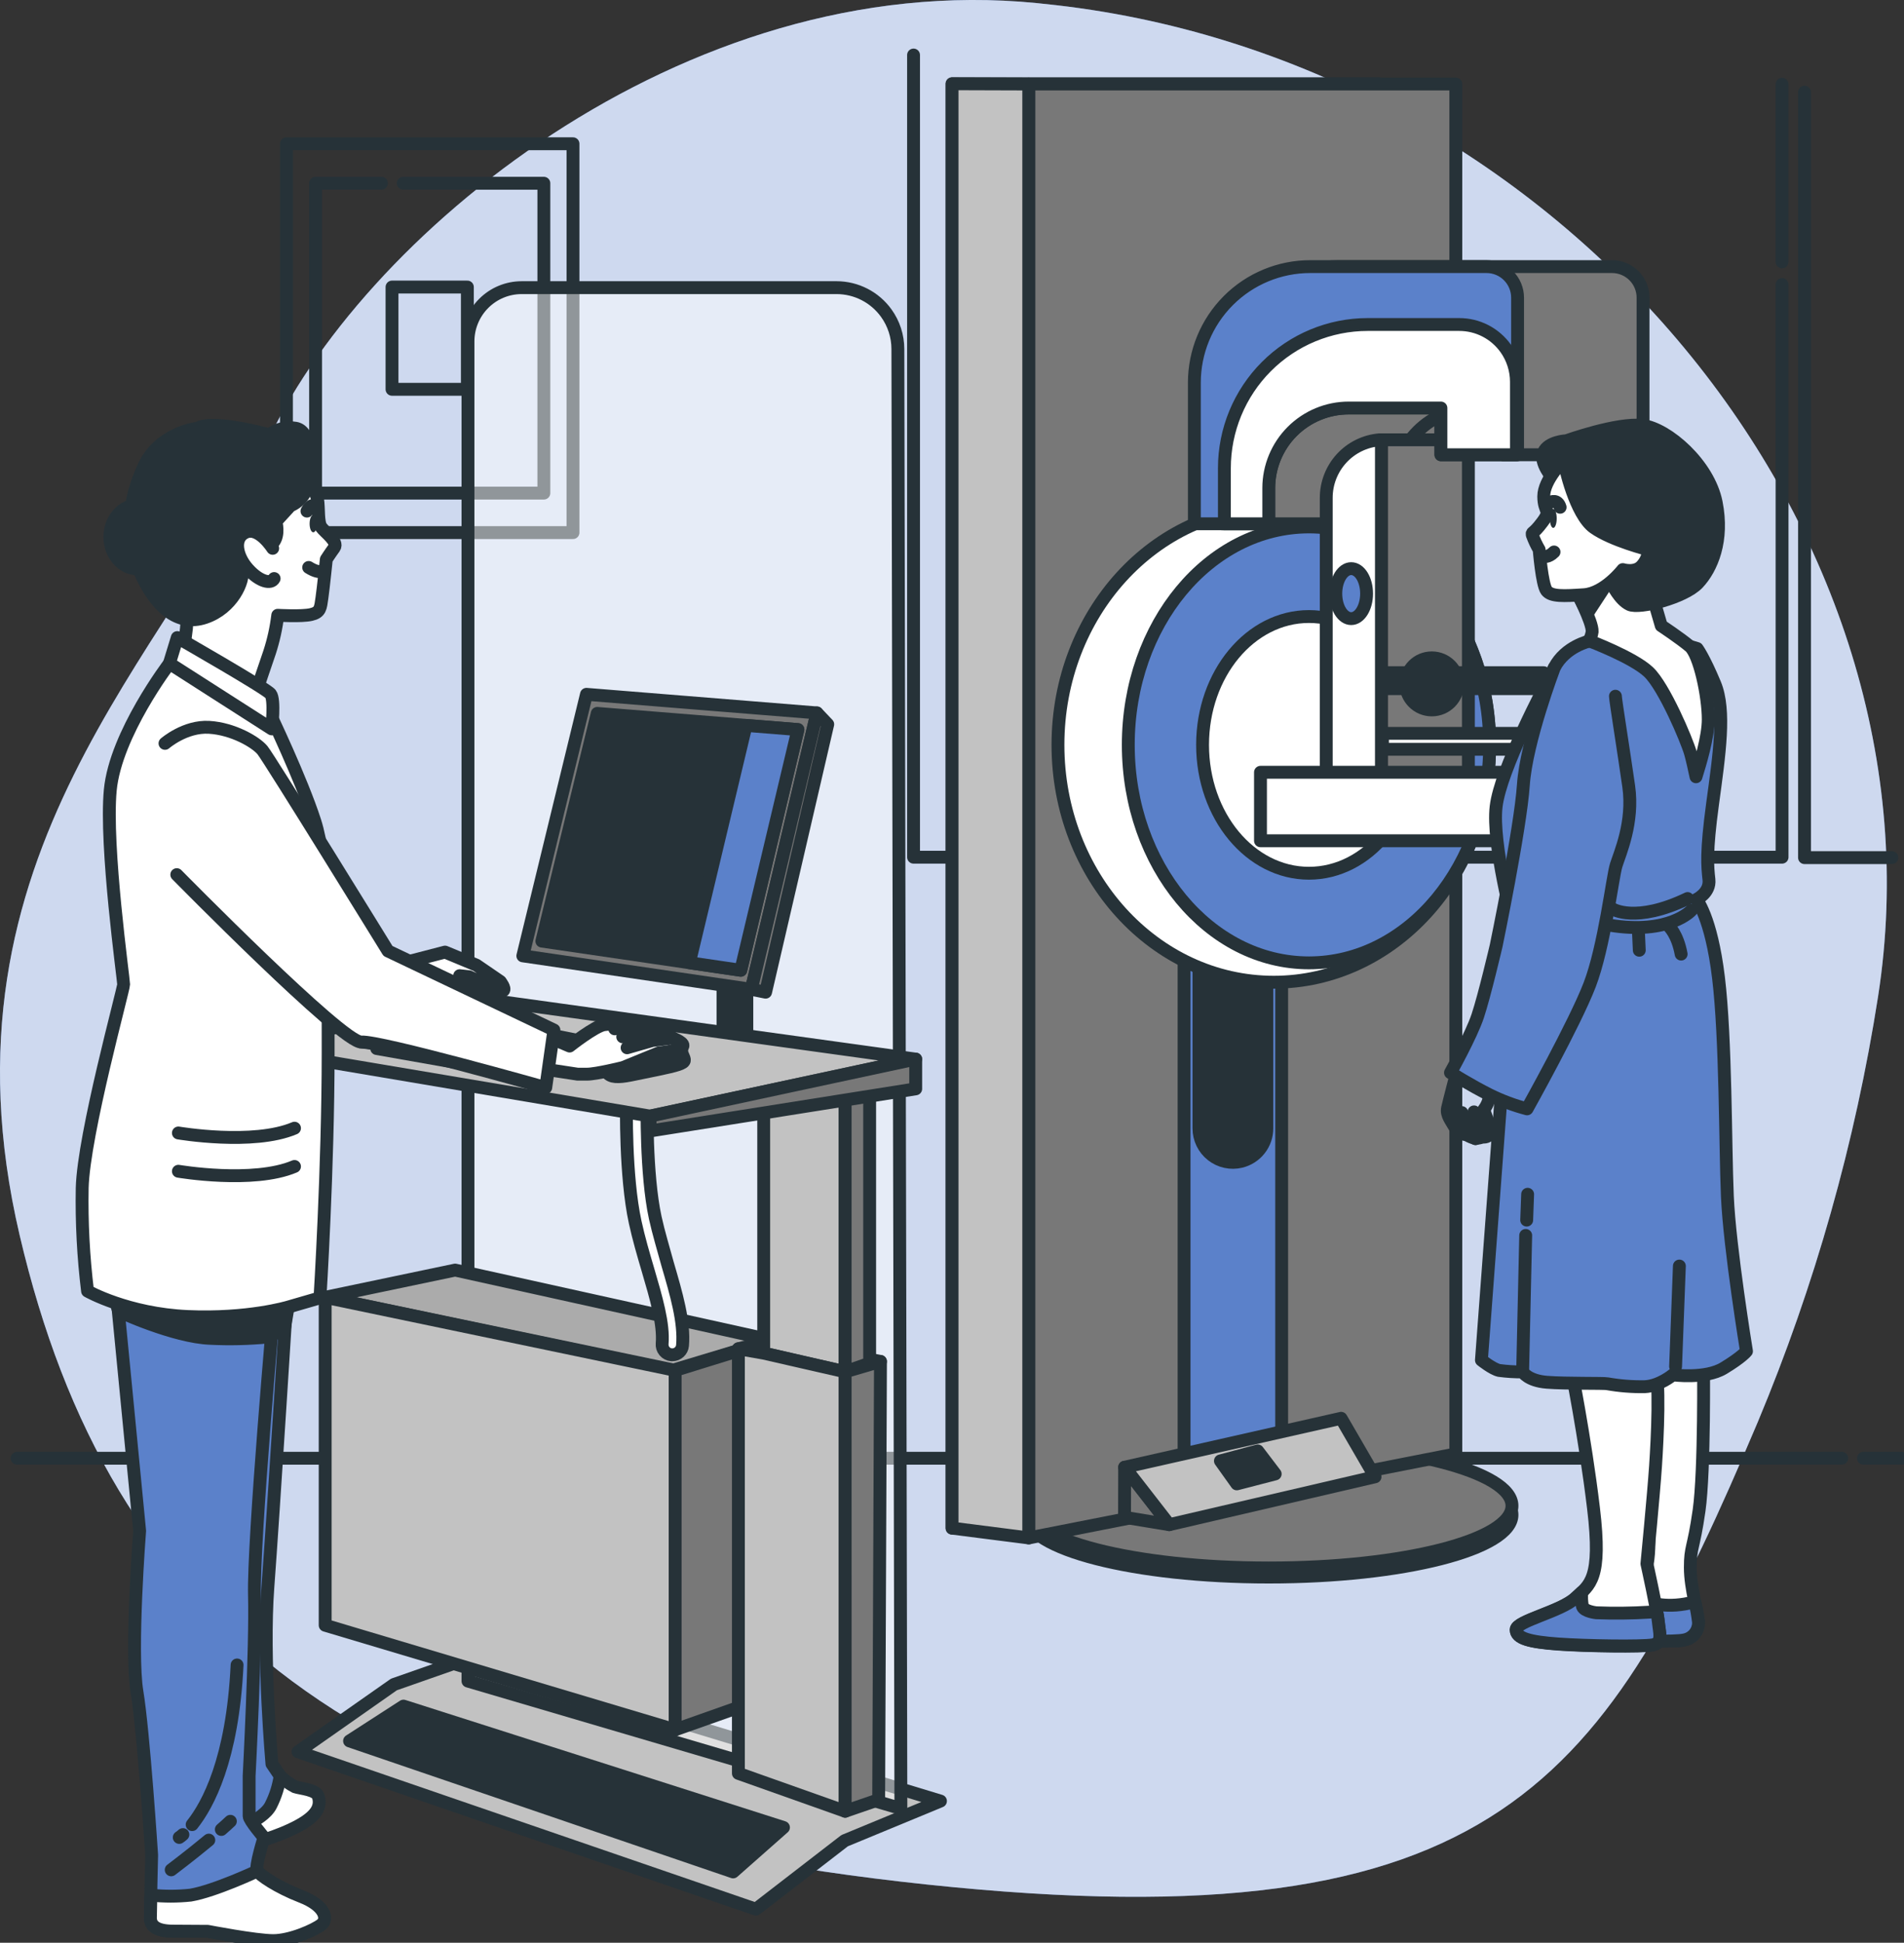 <svg width="148" height="151" viewBox="0 0 148 151" fill="none" xmlns="http://www.w3.org/2000/svg">
<rect x="0" y="0" width="148" height="151" fill="#333333" stroke="none"/>
<g clip-path="url(#clip0_50_824)">
<path d="M145.984 77.454C151.616 41.333 121.556 4.923 82.084 0.401C81.592 0.343 81.1 0.293 80.608 0.242C53.015 -2.505 27.818 18.616 20.609 34.724C13.4 50.832 -5.463 66.154 1.527 96.006C8.517 125.858 27.517 141.768 72.062 146.475C116.607 151.181 124.816 138.414 136.638 110.516C141.071 99.913 144.209 88.812 145.984 77.454Z" fill="#5B81CA"/>
<path opacity="0.7" d="M145.984 77.454C151.616 41.333 121.556 4.923 82.084 0.401C81.592 0.343 81.1 0.293 80.608 0.242C53.015 -2.505 27.818 18.616 20.609 34.724C13.4 50.832 -5.463 66.154 1.527 96.006C8.517 125.858 27.517 141.768 72.062 146.475C116.607 151.181 124.816 138.414 136.638 110.516C141.071 99.913 144.209 88.812 145.984 77.454Z" fill="white"/>
<path d="M143.159 113.342H1.33" stroke="#263238" stroke-linecap="round" stroke-linejoin="round"/>
<path d="M147.841 113.342H144.851" stroke="#263238" stroke-linecap="round" stroke-linejoin="round"/>
<path d="M44.539 11.173H22.266V41.397H44.539V11.173Z" stroke="#263238" stroke-linecap="round" stroke-linejoin="round"/>
<path d="M31.342 14.243H42.275V38.326H24.53V14.243H29.647" stroke="#263238" stroke-linecap="round" stroke-linejoin="round"/>
<path d="M36.329 22.31H30.472V30.259H36.329V22.31Z" stroke="#263238" stroke-linecap="round" stroke-linejoin="round"/>
<path d="M138.521 22.116V66.625H71.011V4.277" stroke="#263238" stroke-linecap="round" stroke-linejoin="round"/>
<path d="M138.521 6.549V20.356" stroke="#263238" stroke-linecap="round" stroke-linejoin="round"/>
<path d="M140.267 7.166V66.66H147.057" stroke="#263238" stroke-linecap="round" stroke-linejoin="round"/>
<path d="M98.626 122.577C109.065 122.577 117.528 120.413 117.528 117.743C117.528 115.074 109.065 112.91 98.626 112.91C88.188 112.91 79.725 115.074 79.725 117.743C79.725 120.413 88.188 122.577 98.626 122.577Z" fill="#263238" stroke="#263238" stroke-linecap="round" stroke-linejoin="round"/>
<path d="M98.626 121.87C109.065 121.87 117.528 119.706 117.528 117.037C117.528 114.367 109.065 112.203 98.626 112.203C88.188 112.203 79.725 114.367 79.725 117.037C79.725 119.706 88.188 121.87 98.626 121.87Z" fill="#787878" stroke="#263238" stroke-linecap="round" stroke-linejoin="round"/>
<path d="M107.201 112.241L74.005 118.774V6.511H107.201V112.241Z" fill="white" stroke="#263238" stroke-linecap="round" stroke-linejoin="round"/>
<path d="M113.163 113.002L79.967 119.535V6.53H113.163V113.002Z" fill="#787878" stroke="#263238" stroke-linecap="round" stroke-linejoin="round"/>
<path d="M79.966 119.535L74.005 118.774V6.511L79.966 6.53V119.535Z" fill="#C2C2C2" stroke="#263238" stroke-linecap="round" stroke-linejoin="round"/>
<path d="M99.626 113.791L92.039 115.611V73.203H99.626V113.791Z" fill="#5B81CA" stroke="#263238" stroke-linecap="round" stroke-linejoin="round"/>
<path d="M96.449 90.272C96.061 90.365 95.657 90.369 95.268 90.283C94.878 90.198 94.513 90.025 94.2 89.777C93.886 89.529 93.633 89.214 93.459 88.854C93.285 88.495 93.195 88.1 93.195 87.7V73.868H98.474V87.7C98.474 88.295 98.274 88.872 97.906 89.338C97.539 89.805 97.025 90.133 96.449 90.272Z" fill="#263238" stroke="#263238" stroke-linecap="round" stroke-linejoin="round"/>
<path d="M99.014 76.343C108.28 76.343 115.791 68.084 115.791 57.896C115.791 47.708 108.28 39.449 99.014 39.449C89.748 39.449 82.236 47.708 82.236 57.896C82.236 68.084 89.748 76.343 99.014 76.343Z" fill="white" stroke="#263238" stroke-linecap="round" stroke-linejoin="round"/>
<path d="M116.839 31.713V35.347H127.715V23.134C127.715 22.495 127.462 21.882 127.011 21.43C126.56 20.978 125.949 20.723 125.312 20.722H104.001C101.613 20.722 99.323 21.673 97.635 23.366C95.947 25.058 94.998 27.353 94.998 29.747V40.713H108.379V37.938C108.379 37.119 108.54 36.309 108.852 35.553C109.165 34.797 109.624 34.11 110.202 33.532C110.78 32.954 111.466 32.496 112.221 32.184C112.975 31.872 113.784 31.712 114.601 31.713H116.839Z" fill="#787878" stroke="#263238" stroke-linecap="round" stroke-linejoin="round"/>
<path d="M101.747 74.838C109.503 74.838 115.791 67.253 115.791 57.896C115.791 48.54 109.503 40.955 101.747 40.955C93.991 40.955 87.703 48.54 87.703 57.896C87.703 67.253 93.991 74.838 101.747 74.838Z" fill="#5B81CA" stroke="#263238" stroke-linecap="round" stroke-linejoin="round"/>
<path d="M101.747 67.872C106.314 67.872 110.017 63.406 110.017 57.896C110.017 52.387 106.314 47.92 101.747 47.92C97.18 47.92 93.477 52.387 93.477 57.896C93.477 63.406 97.18 67.872 101.747 67.872Z" fill="white" stroke="#263238" stroke-linecap="round" stroke-linejoin="round"/>
<path d="M114.14 34.183H107.379V60.222H114.14V34.183Z" fill="#787878" stroke="#263238" stroke-linecap="round" stroke-linejoin="round"/>
<path d="M107.379 34.183H107.236C106.104 34.276 105.049 34.793 104.28 35.631C103.512 36.469 103.087 37.566 103.09 38.705V60.143H107.379V34.183Z" fill="white" stroke="#263238" stroke-linecap="round" stroke-linejoin="round"/>
<path d="M111.296 55.179C112.411 55.179 113.315 54.273 113.315 53.155C113.315 52.037 112.411 51.131 111.296 51.131C110.181 51.131 109.277 52.037 109.277 53.155C109.277 54.273 110.181 55.179 111.296 55.179Z" fill="#263238" stroke="#263238" stroke-linecap="round" stroke-linejoin="round"/>
<path d="M112.004 31.713V35.347H117.963V23.134C117.962 22.494 117.707 21.881 117.256 21.428C116.804 20.976 116.192 20.722 115.553 20.722H101.839C99.452 20.723 97.163 21.674 95.475 23.367C93.787 25.059 92.839 27.354 92.839 29.747V40.713H98.62V37.938C98.621 36.287 99.276 34.703 100.441 33.536C101.606 32.369 103.186 31.713 104.833 31.713H112.004Z" fill="#5B81CA" stroke="#263238" stroke-linecap="round" stroke-linejoin="round"/>
<path d="M117.048 27.09C116.637 26.512 116.094 26.041 115.465 25.716C114.835 25.391 114.137 25.222 113.429 25.222H106.312C103.357 25.223 100.524 26.4 98.435 28.494C96.346 30.589 95.173 33.429 95.173 36.391V40.713H98.623V37.938C98.624 36.287 99.279 34.703 100.444 33.536C101.609 32.369 103.189 31.713 104.836 31.713H112.004V35.347H117.874V29.68C117.874 28.752 117.585 27.846 117.048 27.09Z" fill="white" stroke="#263238" stroke-linecap="round" stroke-linejoin="round"/>
<path d="M117.607 60.025H97.979V65.349H117.607V60.025Z" fill="white" stroke="#263238" stroke-linecap="round" stroke-linejoin="round"/>
<path d="M106.226 46.141C106.226 47.214 105.69 48.083 105.029 48.083C104.369 48.083 103.833 47.214 103.833 46.141C103.833 45.069 104.369 44.197 105.029 44.197C105.69 44.197 106.226 45.053 106.226 46.141Z" fill="#5B81CA" stroke="#263238" stroke-linecap="round" stroke-linejoin="round"/>
<path d="M119.997 52.286H107.461V53.527H119.997V52.286Z" fill="#263238" stroke="#263238" stroke-linecap="round" stroke-linejoin="round"/>
<path d="M119.997 56.999H107.461V58.24H119.997V56.999Z" fill="white" stroke="#263238" stroke-linecap="round" stroke-linejoin="round"/>
<path d="M87.42 114.039L90.887 118.504L87.411 117.934L87.42 114.039Z" fill="#787878" stroke="#263238" stroke-linecap="round" stroke-linejoin="round"/>
<path d="M87.42 114.039L104.245 110.237L106.883 114.784L90.887 118.504L87.42 114.039Z" fill="#C2C2C2" stroke="#263238" stroke-linecap="round" stroke-linejoin="round"/>
<path d="M94.865 113.549L96.138 115.334L99.122 114.561L97.763 112.773L94.865 113.549Z" fill="#263238" stroke="#263238" stroke-linecap="round" stroke-linejoin="round"/>
<path d="M132.416 105.855C132.416 105.855 132.511 114.31 132.073 117.387C131.635 120.464 131.391 120.174 131.391 121.842C131.391 123.509 132.026 125.457 132.026 126.093C132.036 126.411 131.934 126.723 131.738 126.973C131.542 127.224 131.264 127.397 130.953 127.462C130.223 127.656 126.664 127.509 126.664 127.509C126.664 127.509 124.518 127.462 124.175 127.315C123.832 127.169 124.762 126.485 125.347 126.24C125.931 125.995 127.004 123.99 127.2 123.455C127.397 122.921 128.175 122.672 128.175 119.789C128.175 116.906 126.321 106.692 126.321 106.692L132.416 105.855Z" fill="white" stroke="#263238" stroke-linecap="round" stroke-linejoin="round"/>
<path d="M132.026 126.087C131.967 125.551 131.872 125.019 131.74 124.496C129.616 125.088 128.147 124.556 127.883 124.426C127.62 124.295 127.201 123.449 127.201 123.449C127.004 123.983 125.931 125.995 125.347 126.233C124.763 126.472 123.836 127.162 124.175 127.309C124.515 127.455 126.664 127.503 126.664 127.503C126.664 127.503 130.223 127.649 130.953 127.455C131.264 127.39 131.542 127.217 131.738 126.967C131.934 126.717 132.036 126.405 132.026 126.087Z" fill="#5B81CA" stroke="#263238" stroke-linecap="round" stroke-linejoin="round"/>
<path d="M122.083 106.135C122.083 106.135 123.194 111.64 123.864 117.218C124.534 122.796 123.566 123.166 122.455 124.219C121.343 125.272 117.855 126.004 117.855 126.676C117.855 127.347 118.893 127.63 121.118 127.789C123.343 127.948 127.651 128.006 128.467 127.859C129.283 127.713 128.981 126.905 128.908 126.08C128.835 125.256 128.016 121.543 128.016 121.543C128.016 121.543 128.537 116.187 128.686 113.956C128.835 111.726 129.058 107.274 128.61 105.851C128.162 104.429 122.083 106.135 122.083 106.135Z" fill="white" stroke="#263238" stroke-linecap="round" stroke-linejoin="round"/>
<path d="M124.08 125.352C124.08 125.352 123.153 125.256 123.007 124.865C122.935 124.497 122.918 124.121 122.956 123.748C122.794 123.901 122.639 124.047 122.455 124.206C121.34 125.25 117.855 125.991 117.855 126.663C117.855 127.334 118.893 127.617 121.118 127.777C123.343 127.936 127.651 127.993 128.467 127.847C129.283 127.7 128.981 126.892 128.908 126.068C128.893 125.896 128.845 125.6 128.778 125.24C128.6 125.266 128.413 125.288 128.223 125.304C126.843 125.39 125.461 125.406 124.08 125.352Z" fill="#5B81CA" stroke="#263238" stroke-linecap="round" stroke-linejoin="round"/>
<path d="M123.566 49.823C123.566 49.823 121.677 50.224 120.82 51.888C119.962 53.553 116.639 59.806 116.296 62.689C115.953 65.572 117.67 71.984 117.67 71.984L115.153 105.715C115.153 105.715 116.01 106.402 116.524 106.517C117.132 106.598 117.744 106.636 118.356 106.631C118.356 106.631 118.756 107.322 120.245 107.436C121.734 107.551 124.654 107.493 124.94 107.551C125.903 107.722 126.88 107.799 127.858 107.78C129.004 107.723 130.032 106.86 130.032 106.86C130.032 106.86 132.553 107.207 133.981 106.345C135.41 105.482 135.756 105.024 135.756 105.024C135.756 105.024 134.442 96.992 134.27 92.976C134.099 88.96 134.156 80.757 133.581 75.993C133.007 71.23 131.864 69.912 131.864 69.912C131.864 69.912 132.953 69.397 132.838 68.362C132.724 67.328 132.61 66.24 133.124 62.453C133.638 58.666 134.156 55.226 133.296 53.158C132.435 51.09 131.921 50.406 131.921 50.406L131.35 50.234L123.566 49.823Z" fill="#5B81CA" stroke="#263238" stroke-linecap="round" stroke-linejoin="round"/>
<path d="M125.34 70.644C125.34 70.644 127.115 71.79 131.178 69.839" stroke="#263238" stroke-linecap="round" stroke-linejoin="round"/>
<path d="M131.464 70.765C131.464 70.765 129.747 72.674 125.115 71.91" stroke="#263238" stroke-linecap="round" stroke-linejoin="round"/>
<path d="M130.245 106.211L130.54 98.402" stroke="#263238" stroke-linecap="round" stroke-linejoin="round"/>
<path d="M118.356 106.622L118.594 96.022" stroke="#263238" stroke-linecap="round" stroke-linejoin="round"/>
<path d="M118.671 94.832L118.744 92.824" stroke="#263238" stroke-linecap="round" stroke-linejoin="round"/>
<path d="M129.724 72C129.724 72 130.391 72.595 130.677 74.157" stroke="#263238" stroke-linecap="round" stroke-linejoin="round"/>
<path d="M127.35 72.222L127.423 73.858" stroke="#263238" stroke-linecap="round" stroke-linejoin="round"/>
<path d="M123.489 49.845L123.572 49.823C123.572 49.823 126.95 51.096 128.15 52.232C129.35 53.368 131.108 57.511 131.407 58.552C131.543 59.039 131.702 59.755 131.832 60.375C132.15 59.36 132.784 57.266 132.784 55.92C132.784 54.084 132.096 50.87 131.353 50.24C130.61 49.61 129.131 48.633 129.131 48.633L128.496 46.453C128.496 46.453 129.131 43.93 129.131 42.896C129.131 41.861 126.785 41.575 126.556 41.75C126.328 41.925 123.293 45.594 122.49 45.887C122.49 45.887 123.807 48.353 123.759 49.098C123.722 49.363 123.63 49.618 123.489 49.845Z" fill="white" stroke="#263238" stroke-linecap="round" stroke-linejoin="round"/>
<path d="M124.804 45.508L123.404 47.647L122.477 45.864L124.804 45.508Z" fill="#263238" stroke="#263238" stroke-linecap="round" stroke-linejoin="round"/>
<path d="M120.696 37.158C120.696 37.158 119.632 35.971 119.988 35.144C120.343 34.316 121.759 34.256 121.759 34.256C121.759 34.256 125.718 32.834 127.67 33.069C129.623 33.304 132.81 36.092 133.4 39.051C133.991 42.011 133.045 44.203 131.981 45.33C130.918 46.456 127.432 47.344 126.664 46.988C125.896 46.631 125.305 45.397 125.305 45.397L126.258 44.98L126.14 44.27L127.204 43.144C127.204 43.144 124.248 42.02 123.007 41.19C121.766 40.359 120.696 37.158 120.696 37.158Z" fill="#263238" stroke="#263238" stroke-linecap="round" stroke-linejoin="round"/>
<path d="M121.585 35.736C121.585 35.736 119.997 37.276 119.997 38.577C119.997 39.879 120.632 39.586 119.88 40.592C119.128 41.597 119.051 41.301 119.112 41.597C119.253 41.988 119.431 42.365 119.642 42.724C119.642 42.724 119.858 45.435 120.213 45.906C120.569 46.377 121.534 46.332 123.128 46.224C124.721 46.116 126.143 44.27 126.143 44.27C126.143 44.27 127.096 44.566 127.619 43.974C127.933 43.632 128.12 43.193 128.15 42.73C128.15 42.73 125.315 42.02 123.896 41.012C122.477 40.003 121.585 36.21 121.585 35.736Z" fill="white" stroke="#263238" stroke-linecap="round" stroke-linejoin="round"/>
<path d="M121.004 40.296C121.004 40.703 120.883 41.031 120.737 41.031C120.591 41.031 120.47 40.713 120.47 40.296C120.47 39.879 120.591 39.561 120.737 39.561C120.883 39.561 121.004 39.888 121.004 40.296Z" fill="#263238"/>
<path d="M120.537 39.026C120.537 39.026 121.07 38.759 121.27 39.427" stroke="#263238" stroke-linecap="round" stroke-linejoin="round"/>
<path d="M119.997 43.236C119.997 43.236 120.331 43.37 120.797 42.902" stroke="#263238" stroke-linecap="round" stroke-linejoin="round"/>
<path d="M113.264 83.214C113.264 83.214 112.629 85.623 112.518 86.141C112.407 86.66 112.804 87.115 113.093 87.63C113.193 87.789 113.327 87.923 113.485 88.022C113.643 88.122 113.821 88.185 114.007 88.206C114.222 88.333 114.452 88.429 114.693 88.493C114.887 88.472 115.08 88.434 115.267 88.378C115.396 88.392 115.525 88.367 115.638 88.306C115.752 88.244 115.844 88.15 115.902 88.034C116.074 87.63 115.674 87.23 115.617 87.058C115.559 86.886 115.331 86.256 115.331 86.256C115.591 85.925 115.75 85.526 115.788 85.107C115.845 84.42 115.845 84.133 115.845 84.133L113.264 83.214Z" stroke="#263238" stroke-linecap="round" stroke-linejoin="round"/>
<path d="M114.578 86.421C114.578 86.421 115.007 87.557 115.08 87.754C115.153 87.952 115.223 88.187 115.398 88.276" stroke="#263238" stroke-linecap="round" stroke-linejoin="round"/>
<path d="M113.626 86.475C113.626 86.475 114.074 87.538 114.163 87.748C114.282 88.037 114.463 88.295 114.693 88.505" stroke="#263238" stroke-linecap="round" stroke-linejoin="round"/>
<path d="M112.852 86.313C112.852 86.313 113.194 87.627 113.572 87.99" stroke="#263238" stroke-linecap="round" stroke-linejoin="round"/>
<path d="M120.82 51.888C120.82 51.888 118.642 57.616 118.413 61.012C118.185 64.407 116.296 73.517 116.296 73.517C116.296 73.517 115.382 77.419 114.864 78.969C114.347 80.518 112.747 83.373 112.747 83.373C112.747 83.373 114.293 84.35 115.782 85.094C116.715 85.555 117.693 85.921 118.699 86.186C118.699 86.186 122.42 79.529 123.566 76.547C124.712 73.565 125.34 68.168 125.626 67.252C125.912 66.335 127.001 63.923 126.601 61.113C126.201 58.304 125.569 54.399 125.569 54.113" fill="#5B81CA"/>
<path d="M120.82 51.888C120.82 51.888 118.642 57.616 118.413 61.012C118.185 64.407 116.296 73.517 116.296 73.517C116.296 73.517 115.382 77.419 114.864 78.969C114.347 80.518 112.747 83.373 112.747 83.373C112.747 83.373 114.293 84.35 115.782 85.094C116.715 85.555 117.693 85.921 118.699 86.186C118.699 86.186 122.42 79.529 123.566 76.547C124.712 73.565 125.34 68.168 125.626 67.252C125.912 66.335 127.001 63.923 126.601 61.113C126.201 58.304 125.569 54.399 125.569 54.113" stroke="#263238" stroke-linecap="round" stroke-linejoin="round"/>
<path d="M36.488 128.871L30.618 130.927L23.165 136.155L58.757 148.391L65.653 143.067L73.103 139.987L36.488 128.871Z" fill="#C2C2C2" stroke="#263238" stroke-linecap="round" stroke-linejoin="round"/>
<path d="M31.364 132.607L27.171 135.315L56.986 145.495L60.9 142.039L31.364 132.607Z" fill="#263238" stroke="#263238" stroke-linecap="round" stroke-linejoin="round"/>
<path opacity="0.49" d="M70.027 140.569L36.377 130.663V26.539C36.376 25.99 36.484 25.446 36.694 24.939C36.904 24.432 37.211 23.971 37.599 23.583C38.38 22.799 39.44 22.359 40.545 22.358H65.034C65.786 22.359 66.528 22.538 67.197 22.882C67.867 23.225 68.446 23.723 68.887 24.334C69.475 25.148 69.792 26.127 69.792 27.131L70.027 140.569Z" fill="white"/>
<path d="M70.027 140.569L36.377 130.663V26.539C36.376 25.99 36.484 25.446 36.694 24.939C36.904 24.432 37.211 23.971 37.599 23.583V23.583C38.38 22.799 39.44 22.359 40.545 22.358H65.034C65.786 22.359 66.528 22.538 67.197 22.882C67.867 23.225 68.446 23.723 68.887 24.334V24.334C69.475 25.148 69.792 26.127 69.792 27.131L70.027 140.569Z" stroke="#263238" stroke-linecap="round" stroke-linejoin="round"/>
<path d="M25.276 100.833L52.259 106.51L60.03 104.171L35.38 98.717L25.276 100.833Z" fill="#ABABAB" stroke="#263238" stroke-linecap="round" stroke-linejoin="round"/>
<path d="M52.259 105.301H52.189C51.98 105.282 51.786 105.181 51.651 105.019C51.516 104.858 51.45 104.649 51.469 104.439C51.602 102.908 50.999 100.855 50.361 98.682C50.008 97.486 49.647 96.248 49.373 94.994C48.586 91.382 48.694 85.807 48.7 85.572C48.705 85.363 48.79 85.165 48.938 85.019C49.087 84.874 49.286 84.792 49.494 84.792H49.523C49.627 84.794 49.73 84.817 49.825 84.859C49.921 84.9 50.007 84.961 50.079 85.036C50.151 85.112 50.208 85.2 50.246 85.298C50.284 85.395 50.303 85.499 50.3 85.603C50.3 85.661 50.189 91.226 50.935 94.653C51.199 95.853 51.57 97.062 51.888 98.233C52.567 100.556 53.212 102.749 53.053 104.579C53.035 104.777 52.943 104.961 52.796 105.094C52.649 105.228 52.458 105.302 52.259 105.301Z" fill="white" stroke="#263238" stroke-linecap="round" stroke-linejoin="round"/>
<path d="M25.276 100.833V126.322L52.481 134.446V106.51L25.276 100.833Z" fill="#C2C2C2" stroke="#263238" stroke-linecap="round" stroke-linejoin="round"/>
<path d="M52.481 106.51L60.031 104.171V131.777L52.481 134.446V106.51Z" fill="#787878" stroke="#263238" stroke-linecap="round" stroke-linejoin="round"/>
<path d="M57.396 104.83L60.031 104.171L68.44 105.816L65.694 106.622L57.396 104.83Z" fill="white" stroke="#263238" stroke-linecap="round" stroke-linejoin="round"/>
<path d="M58.053 73.521H56.199V81.043H58.053V73.521Z" fill="#263238" stroke="#263238" stroke-linecap="round" stroke-linejoin="round"/>
<path d="M59.364 85.915V105.174L65.694 106.622V84.916L59.364 85.915Z" fill="#C2C2C2" stroke="#263238" stroke-linecap="round" stroke-linejoin="round"/>
<path d="M65.694 106.622L67.599 105.956V85.011L65.694 84.916V106.622Z" fill="#787878" stroke="#263238" stroke-linecap="round" stroke-linejoin="round"/>
<path d="M65.697 106.695L65.694 106.622L59.364 105.174L57.396 104.83V137.835L65.697 140.779V106.695Z" fill="#C2C2C2" stroke="#263238" stroke-linecap="round" stroke-linejoin="round"/>
<path d="M65.697 140.779L68.3 139.882L68.44 105.816L65.694 106.622L65.697 140.779Z" fill="#787878" stroke="#263238" stroke-linecap="round" stroke-linejoin="round"/>
<path d="M45.586 53.966L40.64 74.294L58.399 76.894L63.5 55.411L45.586 53.966Z" fill="#787878" stroke="#263238" stroke-linecap="round" stroke-linejoin="round"/>
<path d="M46.424 55.449L42.12 73.148L57.58 75.414L62.024 56.706L46.424 55.449Z" fill="#263238" stroke="#263238" stroke-linecap="round" stroke-linejoin="round"/>
<path d="M63.5 55.411L64.341 56.296L59.51 77.117L58.399 76.894L63.5 55.411Z" fill="#787878" stroke="#263238" stroke-linecap="round" stroke-linejoin="round"/>
<path d="M57.992 56.382L53.586 74.829L57.58 75.414L62.024 56.706L57.992 56.382Z" fill="#5B81CA" stroke="#263238" stroke-linecap="round" stroke-linejoin="round"/>
<path d="M36.415 77.505L71.179 82.319L50.532 86.749L19.13 81.454L36.415 77.505Z" fill="#C2C2C2" stroke="#263238" stroke-linecap="round" stroke-linejoin="round"/>
<path d="M35.231 78.924L45.145 80.913L39.898 83.37L29.282 81.498L35.231 78.924Z" fill="#263238" stroke="#263238" stroke-linecap="round" stroke-linejoin="round"/>
<path d="M50.532 86.749V87.904L71.179 84.63V82.319L50.532 86.749Z" fill="#787878" stroke="#263238" stroke-linecap="round" stroke-linejoin="round"/>
<path d="M21.758 138.036C22.109 138.371 22.506 138.655 22.936 138.879C23.355 139.022 24.615 139.092 24.755 139.652C24.895 140.212 24.895 140.986 23.215 141.899C21.536 142.812 19.647 143.229 19.088 143.512C18.716 143.683 18.306 143.755 17.898 143.722L17.711 142.408C17.711 142.408 19.368 141.546 20.069 140.212C20.503 139.395 21.074 138.658 21.758 138.036Z" fill="white" stroke="#263238" stroke-linecap="round" stroke-linejoin="round"/>
<path d="M22.38 99.627C22.38 99.627 21.238 117.842 20.822 123.36C20.406 128.878 21.139 137.1 21.139 137.1L21.774 138.036C21.659 138.835 21.414 139.609 21.047 140.327C20.412 141.578 17.723 142.408 17.723 142.408C17.723 142.408 16.996 140.222 17.203 138.453C17.409 136.683 17.93 112.534 17.93 110.348C17.93 108.162 17.612 100.458 17.612 100.458L22.38 99.627Z" fill="#5B81CA" stroke="#263238" stroke-linecap="round" stroke-linejoin="round"/>
<path d="M8.984 99.729L10.854 118.987C10.854 118.987 10.127 128.356 10.644 131.481C11.162 134.606 11.787 144.177 11.787 144.177C11.787 144.177 11.685 148.55 11.685 149.072C11.685 149.594 12.003 150.112 13.45 150.112H16.149C16.149 150.112 19.888 150.835 21.238 150.835C22.587 150.835 24.444 150.007 24.977 149.59C25.511 149.173 25.295 148.136 23.419 147.407C21.542 146.679 20.2 145.743 20 145.425C19.799 145.107 20.52 142.822 20.52 142.822C20.52 142.822 19.365 141.473 19.365 141.161V138.036C19.365 138.036 19.885 128.149 19.78 123.983C19.676 119.818 21.339 101.072 21.339 101.072L21.234 99.618L8.984 99.729Z" fill="#5B81CA" stroke="#263238" stroke-linecap="round" stroke-linejoin="round"/>
<path d="M17.203 142.195C17.453 141.979 17.692 141.762 17.907 141.559" stroke="#263238" stroke-linecap="round" stroke-linejoin="round"/>
<path d="M13.308 145.333C13.308 145.333 14.781 144.225 16.231 143.022" stroke="#263238" stroke-linecap="round" stroke-linejoin="round"/>
<path d="M14.936 141.819C16.152 140.298 18.079 136.76 18.428 129.409" stroke="#263238" stroke-linecap="round" stroke-linejoin="round"/>
<path d="M13.933 142.815C14.033 142.749 14.128 142.675 14.216 142.593" stroke="#263238" stroke-linecap="round" stroke-linejoin="round"/>
<path d="M9.228 101.925C9.228 101.925 13.517 103.917 16.339 104.022C17.839 104.096 19.343 104.061 20.838 103.917L22.108 103.28L22.393 101.597L8.809 100.556L9.228 101.925Z" fill="#263238" stroke="#263238" stroke-linecap="round" stroke-linejoin="round"/>
<path d="M16.149 150.112C16.149 150.112 19.888 150.835 21.238 150.835C22.587 150.835 24.444 150.007 24.977 149.59C25.511 149.173 25.295 148.136 23.419 147.407C21.542 146.679 20.2 145.743 20 145.425C20 145.425 16.679 146.987 14.809 147.299C13.784 147.407 12.751 147.407 11.727 147.299C11.708 148.136 11.692 148.862 11.692 149.056C11.692 149.574 12.009 150.096 13.46 150.096L16.149 150.112Z" fill="white" stroke="#263238" stroke-linecap="round" stroke-linejoin="round"/>
<path d="M53.015 81.409C52.963 81.609 52.983 81.821 53.072 82.007C53.221 82.38 53.37 82.526 52.704 82.749C52.037 82.972 50.412 83.268 49.374 83.49C48.336 83.713 47.672 83.786 47.304 83.49C46.935 83.195 47.377 82.676 47.599 82.603C47.821 82.529 50.262 81.266 51.002 81.043C51.742 80.821 53.015 81.409 53.015 81.409Z" fill="#263238" stroke="#263238" stroke-linecap="round" stroke-linejoin="round"/>
<path d="M13.168 51.57C13.168 51.57 8.984 57.05 8.571 61.416C8.159 65.782 9.609 76.095 9.609 76.509C9.609 76.922 6.495 88.168 6.39 92.334C6.341 95.012 6.48 97.691 6.806 100.35C6.806 100.35 9.92 102.119 14.593 102.326C19.266 102.532 22.384 101.597 22.384 101.597L24.872 100.875C24.872 100.875 25.507 90.778 25.507 81.826C25.507 72.875 25.507 67.045 24.469 63.815C23.431 60.585 20.939 55.386 20.939 55.386L13.168 51.57Z" fill="white" stroke="#263238" stroke-linecap="round" stroke-linejoin="round"/>
<path d="M24.025 37.371C24.333 37.815 24.558 38.311 24.688 38.835C24.799 39.513 24.688 40.585 24.971 40.98C25.253 41.374 26.32 42.109 25.984 42.571C25.647 43.032 25.365 43.475 25.365 43.475C25.365 43.475 25.139 45.677 25.025 46.466C24.911 47.255 24.914 47.596 24.18 47.764C23.447 47.933 21.59 47.822 21.59 47.822C21.472 48.8 21.26 49.764 20.955 50.701C20.504 52 20.003 53.524 20.003 53.524L14.146 50.755C14.367 49.923 14.499 49.07 14.539 48.21C14.559 47.655 14.483 47.1 14.314 46.571C14.314 46.571 13.362 43.58 16.117 40.926C18.873 38.272 24.025 37.371 24.025 37.371Z" fill="white" stroke="#263238" stroke-linecap="round" stroke-linejoin="round"/>
<path d="M24.641 40.703C24.641 41.075 24.514 41.374 24.352 41.374C24.19 41.374 24.066 41.075 24.066 40.703C24.066 40.331 24.193 40.028 24.352 40.028C24.511 40.028 24.641 40.331 24.641 40.703Z" fill="#263238"/>
<path d="M23.86 39.726C23.86 39.726 24.177 39.061 24.523 39.373" stroke="#263238" stroke-linecap="round" stroke-linejoin="round"/>
<path d="M25.228 44.324C25.228 44.324 24.911 44.681 23.993 44.105" stroke="#263238" stroke-linecap="round" stroke-linejoin="round"/>
<path d="M15.362 33.282C15.362 33.282 12.406 33.6 11.184 36.248C9.962 38.896 9.654 41.658 10.866 44.42C12.079 47.182 13.822 48.709 15.946 47.997C18.069 47.284 19.003 45.133 18.803 44.318C18.603 43.503 18.485 42.784 18.485 42.784L20.015 41.661C20.015 41.661 20.73 42.784 21.238 42.173C21.745 41.562 21.444 40.538 21.444 40.538L22.565 39.312C22.956 39.149 23.295 38.882 23.546 38.54C23.797 38.198 23.951 37.794 23.99 37.371C24.193 35.837 24.193 33.489 22.971 33.282C22.614 33.222 22.249 33.236 21.898 33.324C21.547 33.412 21.219 33.573 20.933 33.795C20.933 33.795 16.584 32.569 15.362 33.282Z" fill="#263238" stroke="#263238" stroke-linecap="round" stroke-linejoin="round"/>
<path d="M10.714 44.219C11.915 44.219 12.889 43.107 12.889 41.734C12.889 40.361 11.915 39.249 10.714 39.249C9.513 39.249 8.54 40.361 8.54 41.734C8.54 43.107 9.513 44.219 10.714 44.219Z" fill="#263238" stroke="#263238" stroke-linecap="round" stroke-linejoin="round"/>
<path d="M21.196 42.619C21.196 42.619 20.127 40.923 19.111 41.368C18.095 41.814 18.381 43.233 19.282 44.232C20.184 45.231 21.082 45.419 21.308 44.967" fill="white"/>
<path d="M21.196 42.619C21.196 42.619 20.127 40.923 19.111 41.368C18.095 41.814 18.381 43.233 19.282 44.232C20.184 45.231 21.082 45.419 21.308 44.967" stroke="#263238" stroke-linecap="round" stroke-linejoin="round"/>
<path d="M13.781 49.556C13.781 49.556 20.682 53.498 21.031 53.938C21.381 54.377 21.12 56.652 21.12 56.652L13.168 51.561L13.781 49.556Z" fill="white" stroke="#263238" stroke-linecap="round" stroke-linejoin="round"/>
<path d="M19.365 58.507C21.339 59.86 29.841 75.163 29.841 75.163L44.275 81.304C44.275 81.304 46.25 79.742 46.977 79.64C47.704 79.538 49.885 79.535 50.196 79.535C50.507 79.535 52.272 80.681 52.272 80.681C52.272 80.681 53.415 81.097 52.999 81.409C52.583 81.721 51.234 81.826 51.234 81.826L48.431 82.972C48.431 82.972 46.351 83.49 45.624 83.49H44.897C44.897 83.49 28.596 80.992 28.072 80.992C27.669 80.992 19.965 71.669 16.52 67.481" fill="white"/>
<path d="M19.365 58.507C21.339 59.86 29.841 75.163 29.841 75.163L44.275 81.304C44.275 81.304 46.25 79.742 46.977 79.64C47.704 79.538 49.885 79.535 50.196 79.535C50.507 79.535 52.272 80.681 52.272 80.681C52.272 80.681 53.415 81.097 52.999 81.409C52.583 81.721 51.234 81.826 51.234 81.826L48.431 82.972C48.431 82.972 46.351 83.49 45.624 83.49H44.897C44.897 83.49 28.596 80.992 28.072 80.992C27.669 80.992 19.965 71.669 16.52 67.481" stroke="#263238" stroke-linecap="round" stroke-linejoin="round"/>
<path d="M48.745 81.438L50.723 80.871L52.288 80.681" stroke="#263238" stroke-linecap="round" stroke-linejoin="round"/>
<path d="M48.405 80.588C48.405 80.588 49.992 80.248 50.158 80.191C50.497 80.161 50.838 80.161 51.177 80.191" stroke="#263238" stroke-linecap="round" stroke-linejoin="round"/>
<path d="M47.783 79.965L50.212 79.535" stroke="#263238" stroke-linecap="round" stroke-linejoin="round"/>
<path d="M31.99 74.676L34.593 74.001L37.028 75.013L38.888 76.286C38.888 76.286 39.301 76.824 39.136 76.989C38.971 77.155 38.501 77.031 38.352 76.906C38.068 76.707 37.769 76.528 37.459 76.372C37.336 76.331 36.472 75.917 36.472 75.917L35.729 75.834C35.729 75.834 36.882 76.992 36.999 77.034C37.117 77.075 38.072 77.692 37.99 77.899C37.967 77.969 37.931 78.032 37.882 78.086C37.834 78.141 37.775 78.184 37.709 78.214C37.643 78.244 37.571 78.26 37.499 78.26C37.426 78.261 37.355 78.246 37.288 78.218C36.917 78.052 36.218 77.638 35.888 77.514C35.558 77.39 35.107 77.266 34.653 77.142C34.181 76.944 33.737 76.685 33.333 76.372L31.767 76.413L30.815 75.175L31.99 74.676Z" fill="white" stroke="#263238" stroke-linecap="round" stroke-linejoin="round"/>
<path d="M13.742 67.981C13.742 67.981 26.637 81.097 28.091 80.992C29.545 80.887 42.421 84.531 42.421 84.531L43.056 80.057L30.158 73.915C30.158 73.915 20.917 58.924 20.396 58.3C19.876 57.677 18.123 56.642 16.254 56.531C14.384 56.42 12.825 57.779 12.825 57.779" fill="white"/>
<path d="M13.742 67.981C13.742 67.981 26.637 81.097 28.091 80.992C29.545 80.887 42.421 84.531 42.421 84.531L43.056 80.057L30.158 73.915C30.158 73.915 20.917 58.924 20.396 58.3C19.876 57.677 18.123 56.642 16.254 56.531C14.384 56.42 12.825 57.779 12.825 57.779" stroke="#263238" stroke-linecap="round" stroke-linejoin="round"/>
<path d="M13.866 88.06C13.866 88.06 19.679 89.053 22.892 87.688" stroke="#263238" stroke-linecap="round" stroke-linejoin="round"/>
<path d="M13.866 91.035C13.866 91.035 19.679 92.025 22.892 90.663" stroke="#263238" stroke-linecap="round" stroke-linejoin="round"/>
</g>
<defs>
<clipPath id="clip0_50_824">
<rect width="148" height="151" fill="white"/>
</clipPath>
</defs>
</svg>
